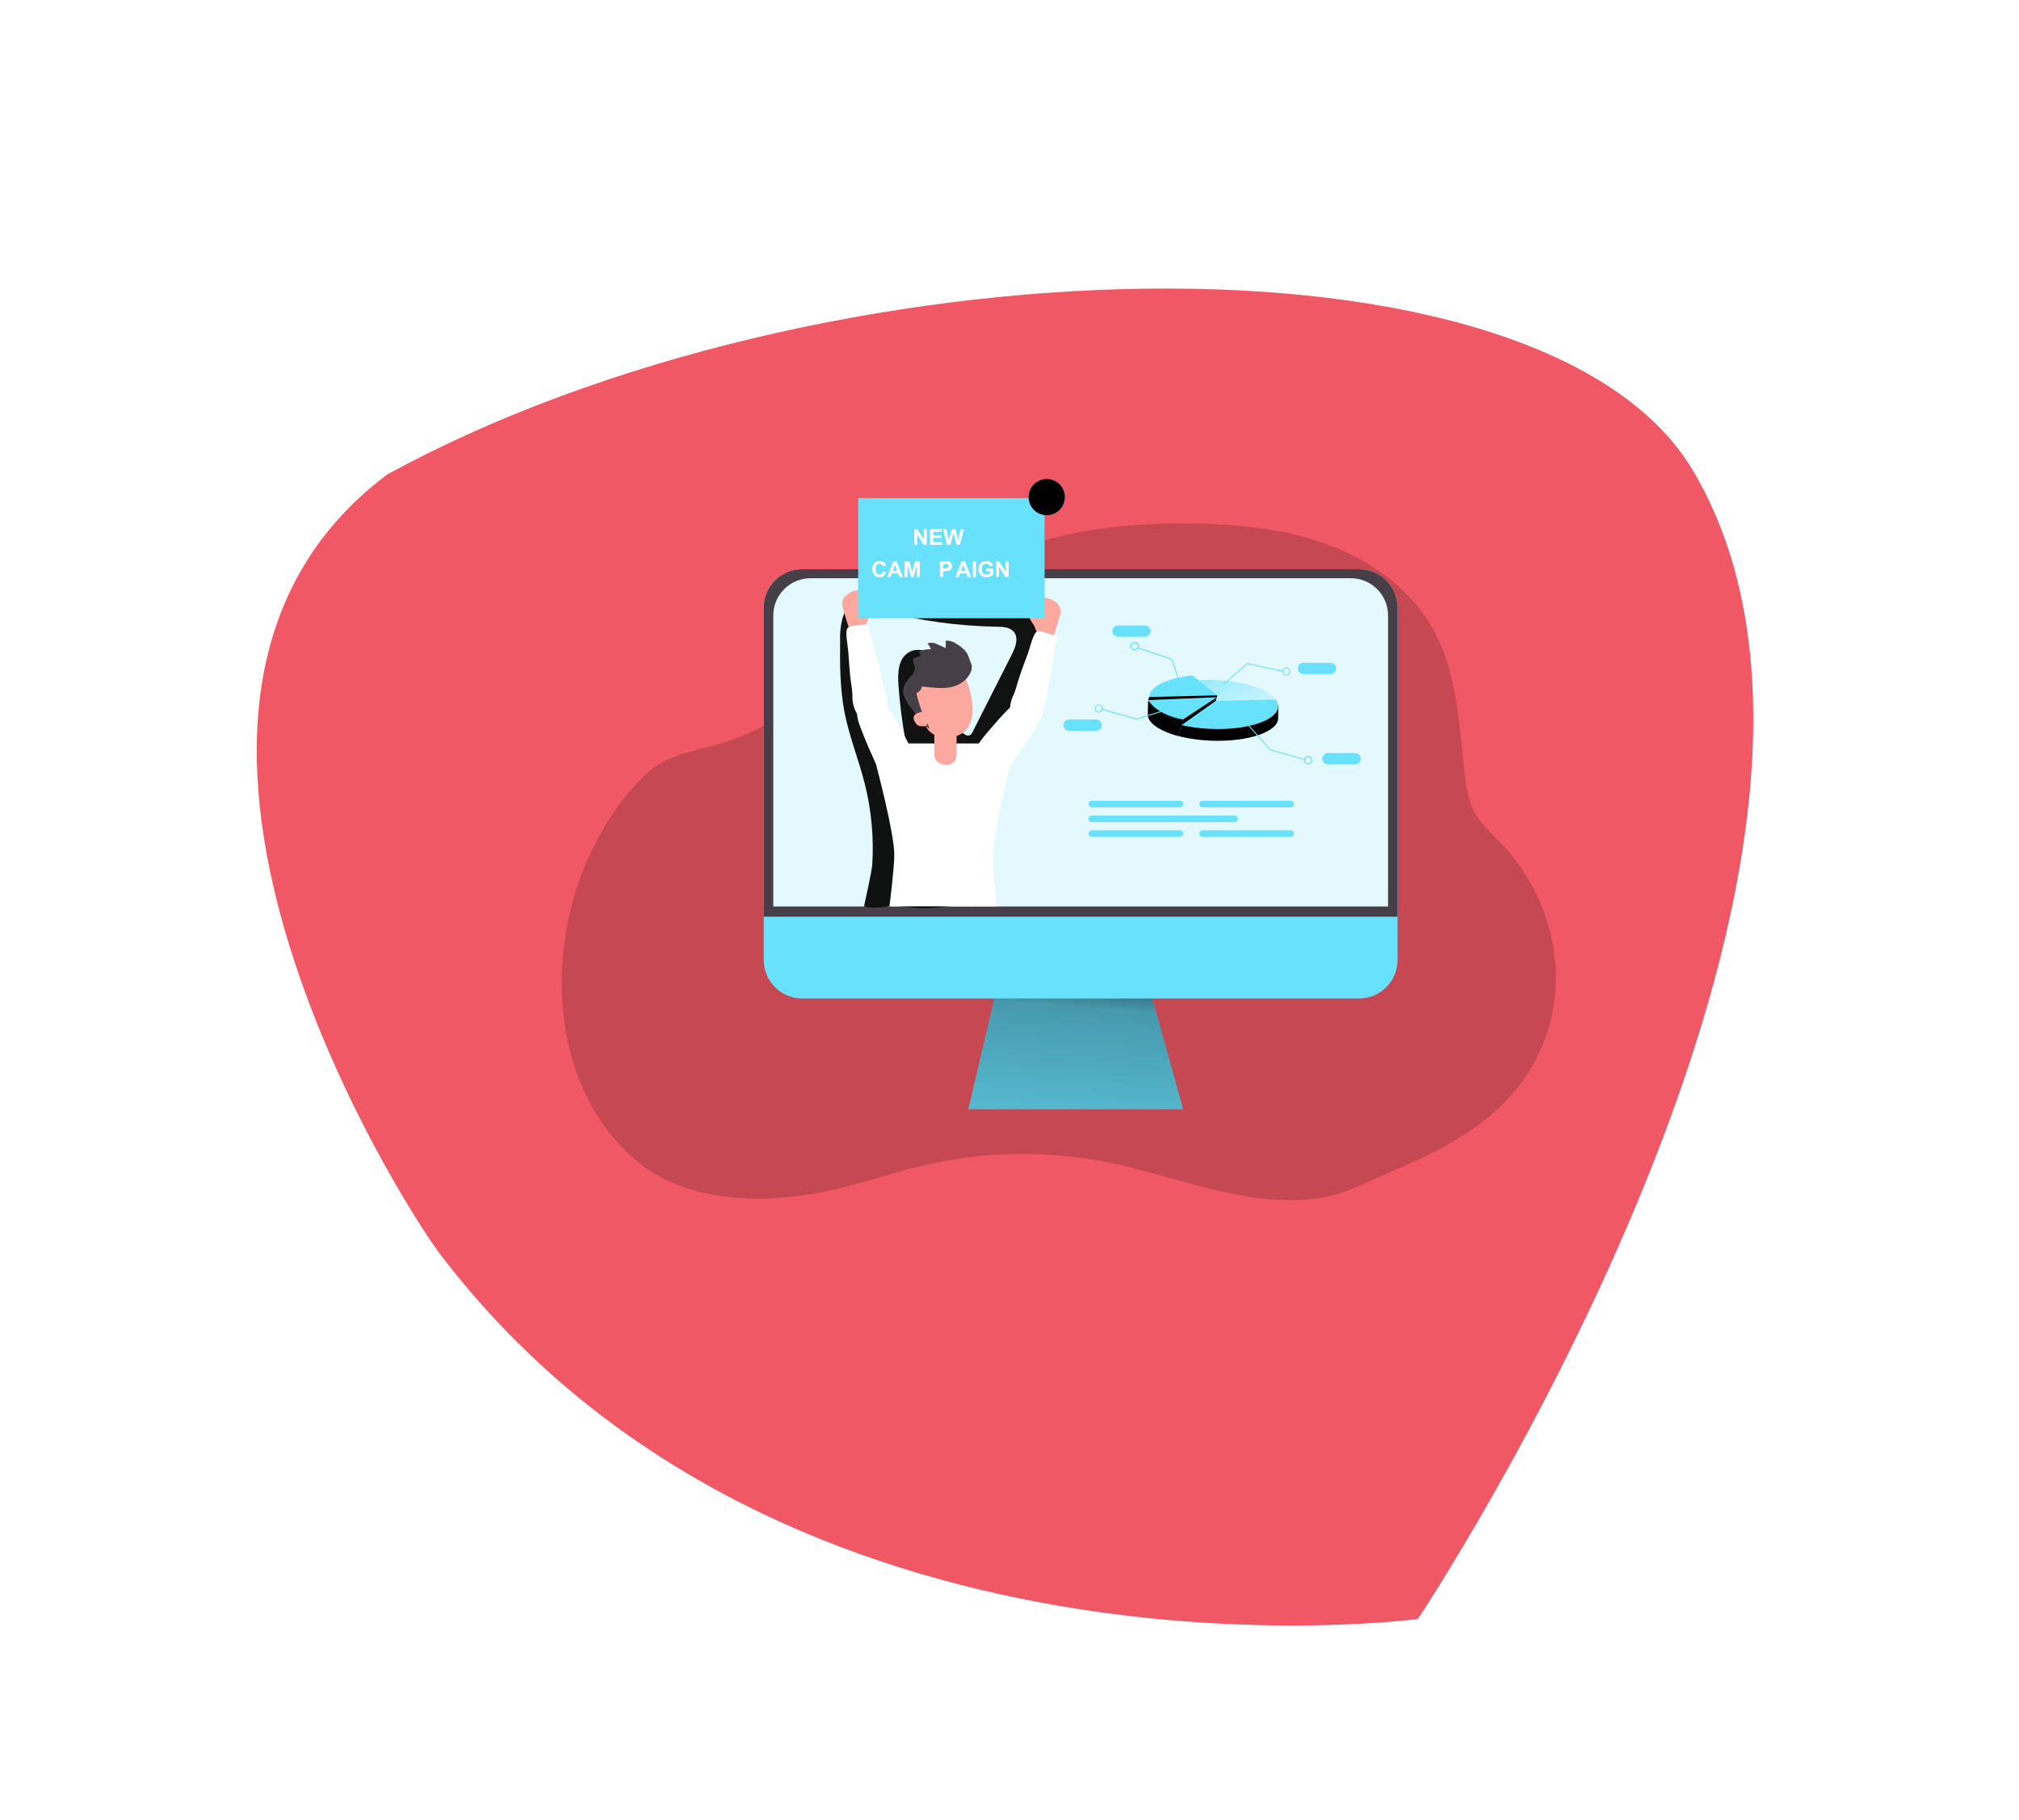 <svg width="974" height="878" viewBox="0 0 974 878" fill="none" xmlns="http://www.w3.org/2000/svg">
<g filter="url(#filter0_d)">
<path d="M816.712 224.001C744.61 100.649 394.947 111.668 187.141 225.32C40.907 334.867 193.298 575.38 213.08 601.303C378.382 817.922 683.713 776.685 683.713 776.685C683.713 776.685 926.76 412.271 816.712 224.001Z" fill="#F05865"/>
<path d="M816.712 224.001C744.61 100.649 394.947 111.668 187.141 225.32C40.907 334.867 193.298 575.38 213.08 601.303C378.382 817.922 683.713 776.685 683.713 776.685C683.713 776.685 926.76 412.271 816.712 224.001Z" stroke="#F05865"/>
</g>
<g clip-path="url(#clip0)">
<path opacity="0.18" d="M478.655 269.697C474.908 271.405 471.214 273.269 467.611 275.288C425.33 298.987 395.749 343.445 349.471 358.213C336.955 362.213 323.492 363.3 313.369 372.049C306.07 378.622 299.714 386.141 294.476 394.401C283.409 411.516 276.067 430.705 272.915 450.755C266.591 489.583 275.439 533.304 306.821 559.902C330.486 579.899 365.523 580.921 395.065 575.511C411.999 572.418 428.249 566.373 445.024 562.413C474.354 555.49 504.864 554.956 534.425 560.847C553.936 564.73 572.775 571.408 592.273 575.524C606.301 578.488 620.881 580.132 635.185 578.307C648.911 576.559 659.494 570.114 671.997 564.911C695.793 554.984 719.853 542.326 735.025 520.983C746.678 504.255 752.06 484.058 750.249 463.853C748.317 443.689 739.982 424.637 726.426 409.402C720.379 402.581 712.49 396.537 709.559 387.839C706.627 379.142 706.14 369.008 705.233 360.077C703.222 340.533 700.842 320.407 691.153 303.232C680.372 284.115 661.295 270.448 640.51 262.747C619.724 255.046 597.255 252.845 575.05 252.586C542.077 252.198 508.341 256.185 478.655 269.697Z" fill="black"/>
<path d="M467.143 535.219H570.784L552.447 469.347H482.609L467.143 535.219Z" fill="#68E1FD"/>
<path d="M467.143 535.219H570.784L552.447 469.347H482.609L467.143 535.219Z" fill="url(#paint0_linear)"/>
<path d="M674.208 293.253V463.201C674.208 468.131 672.249 472.858 668.762 476.343C665.275 479.829 660.545 481.787 655.613 481.787H387.02C382.091 481.783 377.365 479.824 373.88 476.338C370.396 472.853 368.439 468.128 368.439 463.201V293.253C368.439 288.324 370.398 283.597 373.885 280.111C377.372 276.626 382.102 274.668 387.034 274.668H655.599C658.042 274.666 660.462 275.145 662.72 276.079C664.977 277.012 667.029 278.38 668.757 280.106C670.485 281.832 671.856 283.882 672.791 286.138C673.727 288.393 674.208 290.811 674.208 293.253V293.253Z" fill="#68E1FD"/>
<path d="M674.208 293.253V442.291H368.439V293.253C368.439 288.323 370.397 283.594 373.884 280.106C377.371 276.619 382.101 274.658 387.034 274.654H655.599C660.533 274.661 665.262 276.623 668.75 280.11C672.238 283.596 674.201 288.323 674.208 293.253V293.253Z" fill="#473F47"/>
<path d="M669.61 296.856V437.369H373.064V296.856C373.076 294.5 373.553 292.169 374.467 289.998C375.381 287.826 376.715 285.855 378.391 284.199C380.067 282.542 382.054 281.232 384.237 280.343C386.421 279.454 388.758 279.004 391.115 279.018H651.559C653.917 279.004 656.254 279.454 658.437 280.343C660.62 281.232 662.607 282.542 664.283 284.199C665.96 285.855 667.293 287.826 668.207 289.998C669.121 292.169 669.598 294.5 669.61 296.856V296.856Z" fill="white"/>
<path opacity="0.18" d="M669.61 296.856V437.369H373.064V296.856C373.076 294.5 373.553 292.169 374.467 289.998C375.381 287.826 376.715 285.855 378.391 284.199C380.067 282.542 382.054 281.232 384.237 280.343C386.421 279.454 388.758 279.004 391.115 279.018H651.559C653.917 279.004 656.254 279.454 658.437 280.343C660.62 281.232 662.607 282.542 664.283 284.199C665.96 285.855 667.293 287.826 668.207 289.998C669.121 292.169 669.598 294.5 669.61 296.856V296.856Z" fill="#68E1FD"/>
<path d="M417.178 378.105C414.267 366.657 409.778 355.604 407.479 344.007C405.181 332.409 405.167 320.554 405.289 308.752C405.141 304.892 405.628 301.034 406.731 297.332C408.024 293.702 410.812 290.357 414.512 289.378L419.885 324.524C420.933 331.417 422.008 338.391 424.592 344.917C427.177 351.443 431.394 357.453 437.515 360.865C435.516 350.819 434.153 340.656 433.434 330.438C433.026 324.85 433.298 318.202 437.91 315.061C441.99 312.219 448.017 313.701 451.513 317.277C455.009 320.853 456.614 325.829 457.634 330.71C459.103 337.739 459.715 345.094 462.871 351.539C463.946 353.755 466.775 356.052 468.503 354.258C468.773 353.942 468.998 353.589 469.169 353.211L488.146 315.727C489.887 312.274 491.546 307.828 489.071 304.85C487.193 302.607 483.861 302.43 480.909 302.39C462.072 302.087 443.342 299.484 425.136 294.64C437.855 288.399 452.342 287.217 466.558 286.754C478.243 286.374 490.485 286.537 500.824 292.016C501.378 292.262 501.871 292.629 502.266 293.09C502.69 293.739 502.929 294.491 502.959 295.265C504.727 309.513 502.267 323.966 495.886 336.828C491.669 345.285 485.833 352.857 481.358 361.192C469.033 384.087 467.646 411.388 470.475 437.233C458.899 435.982 451.431 439.109 439.787 437.845C436.808 437.519 432.033 436.853 429.068 437.315C427.313 437.6 418.552 438.389 416.825 437.233C416.825 437.233 420.593 420.483 420.797 417.166C421.605 404.037 420.384 390.862 417.178 378.105V378.105Z" fill="url(#paint1_linear)"/>
<path d="M467.075 370.083C466 370.083 469.319 363.081 469.509 362.769C471.954 358.798 474.754 355.057 477.875 351.593C480.596 348.452 483.317 345.217 486.296 342.321C489.016 339.601 492.512 336.026 496.797 336.882C500.021 337.562 501.953 341.165 501.817 344.469C501.681 347.773 499.98 350.764 498.198 353.551C494.621 359.139 490.785 364.427 486.894 369.866L467.075 370.083Z" fill="white"/>
<path d="M442.276 373.849C443.31 374.081 441.501 366.521 441.392 366.181C439.813 361.798 437.842 357.566 435.502 353.537C433.461 349.88 431.516 346.182 429.163 342.661C427 339.479 424.361 335.224 419.994 335.21C416.702 335.21 414.063 338.337 413.519 341.586C412.975 344.836 414.023 348.14 415.192 351.226C417.546 357.439 420.212 363.462 422.919 369.485L442.276 373.849Z" fill="white"/>
<path d="M434.033 358.717H475.984C477.414 358.679 478.836 358.923 480.171 359.435C481.506 359.947 482.727 360.716 483.764 361.7C484.801 362.684 485.635 363.862 486.216 365.167C486.797 366.473 487.116 367.88 487.153 369.308V369.798C487.153 369.798 479.154 402.428 478.991 413.386C478.991 419.382 480.882 437.315 480.882 437.315H429.081C429.081 437.315 431.475 418.58 431.421 412.298C431.339 401.599 422.865 369.798 422.865 369.798C422.837 368.369 423.092 366.95 423.614 365.62C424.136 364.29 424.915 363.076 425.907 362.047C426.899 361.018 428.083 360.194 429.394 359.623C430.704 359.051 432.114 358.744 433.543 358.717H434.033Z" fill="white"/>
<path d="M511.271 297.087C511.648 295.924 511.723 294.684 511.488 293.484C511.133 292.404 510.46 291.456 509.557 290.765C508.447 289.81 507.14 289.111 505.73 288.716C504.32 288.321 502.84 288.241 501.395 288.481C500.793 288.577 500.22 288.81 499.722 289.161C499.271 289.546 498.889 290.006 498.593 290.52C497.124 292.818 495.614 295.592 496.566 298.148C497.247 299.378 497.991 300.571 498.797 301.723C499.232 302.553 499.45 303.477 499.858 304.32C500.905 306.441 504.932 309.283 507.394 307.706C508.618 306.931 509.081 304.293 509.53 303.015C510.155 301.112 510.754 299.113 511.271 297.087Z" fill="#FCA89E"/>
<path d="M406.663 293.444C406.279 292.282 406.204 291.04 406.446 289.841C406.801 288.76 407.474 287.813 408.377 287.121C409.487 286.167 410.794 285.467 412.204 285.072C413.614 284.678 415.094 284.597 416.539 284.837C417.141 284.933 417.714 285.166 418.212 285.517C418.664 285.903 419.045 286.362 419.341 286.877C420.797 289.174 422.32 291.934 421.368 294.504C420.687 295.734 419.943 296.928 419.137 298.08C418.702 298.909 418.484 299.834 418.076 300.677C417.029 302.797 413.002 305.639 410.527 304.062C409.316 303.287 408.853 300.649 408.404 299.371C407.765 297.468 407.167 295.469 406.663 293.444Z" fill="#FCA89E"/>
<path d="M461.47 364.835C461.316 366.072 460.686 367.2 459.713 367.98C458.74 368.759 457.501 369.129 456.26 369.009C451.118 368.765 450.737 364.835 450.737 364.835V344.442H461.47V364.835Z" fill="#FCA89E"/>
<path d="M450.737 354.516C450.737 354.516 457.457 364.985 461.47 359.954V351.797L450.737 354.516Z" fill="url(#paint2_linear)"/>
<path d="M446.221 349.322C448.942 357.643 462.273 357.888 466.748 351.28C469.346 347.446 469.659 342.457 468.843 337.902C468.124 333.407 466.749 329.041 464.762 324.945C463.402 322.362 462.041 320.064 458.872 319.697C455.309 319.464 451.755 320.257 448.629 321.981C445.667 323.577 443.348 326.149 442.066 329.258C440.785 332.368 440.618 335.826 441.596 339.044C442.128 340.657 442.806 342.218 443.623 343.707C444.645 345.503 445.514 347.381 446.221 349.322Z" fill="#FCA89E"/>
<path d="M468.353 324.129C467.781 325.514 466.939 326.771 465.877 327.827C463.69 329.917 460.902 331.268 457.906 331.689C453.539 332.382 449.105 331.607 444.697 331.254C444.596 331.961 444.3 332.626 443.84 333.174C443.381 333.721 442.778 334.13 442.099 334.353C442.765 337.427 443.652 340.448 444.752 343.395C445.84 346.277 447.391 348.955 448.561 351.77C444.929 349.268 442.14 344.972 439.487 341.532C438.083 339.886 436.958 338.021 436.155 336.012C435.753 335.006 435.598 333.918 435.702 332.84C435.806 331.761 436.166 330.723 436.753 329.812C437.402 328.739 438.125 327.713 438.916 326.74C440.128 325.848 440.978 324.55 441.31 323.083C441.474 321.546 440.603 320.064 440.481 318.514C440.441 318.295 440.479 318.069 440.589 317.875C440.726 317.73 440.9 317.627 441.093 317.576L444.235 316.407C443.95 315.754 443.58 315.141 443.133 314.585C444.978 313.611 447.047 313.142 449.132 313.226C448.709 312.249 448.155 311.334 447.486 310.506C448.188 310.226 448.942 310.102 449.697 310.144C450.451 310.187 451.187 310.394 451.853 310.751C453.322 311.322 454.737 312.029 456.151 312.722C456.283 311.544 456.305 310.356 456.219 309.174C458.087 309.021 459.945 309.558 461.443 310.683C462.966 311.539 464.344 312.631 465.524 313.919C466.364 314.864 466.994 315.976 467.374 317.182C467.755 318.541 468.448 319.656 468.734 320.975C468.924 322.041 468.791 323.139 468.353 324.129Z" fill="#473F47"/>
<path d="M443.337 343.857C442.868 343.935 442.419 344.107 442.017 344.361C441.615 344.616 441.269 344.948 440.997 345.339C440.7 345.969 440.656 346.689 440.875 347.351C441.107 347.996 441.453 348.595 441.895 349.119C442.13 349.434 442.409 349.714 442.725 349.948C443.267 350.257 443.883 350.413 444.507 350.397C444.992 350.424 445.478 350.424 445.963 350.397C446.209 350.393 446.451 350.332 446.67 350.22C446.903 350.047 447.075 349.804 447.16 349.526C447.5 348.512 447.5 347.414 447.16 346.399C446.937 345.443 446.468 344.562 445.799 343.843C445.187 343.232 444.167 343.626 443.337 343.857Z" fill="#FCA89E"/>
<path d="M488.377 336.57C487.474 338.802 487.088 341.21 487.248 343.612C487.468 345.203 488.158 346.692 489.23 347.888C490.302 349.084 491.707 349.933 493.265 350.326C494.823 350.719 496.463 350.638 497.974 350.093C499.486 349.549 500.8 348.566 501.749 347.27C503.012 345.243 503.816 342.964 504.102 340.594C506.224 329.445 508.147 318.27 509.87 307.067C507.884 306.536 501.708 303.736 500.035 304.85C498.362 305.965 496.729 313.008 495.954 315.075C494.593 318.677 493.233 322.28 492.009 325.951C490.785 329.296 490.05 333.415 488.377 336.57Z" fill="white"/>
<path d="M411.207 336.923C411.301 339.329 411.943 341.682 413.084 343.803C413.942 345.156 415.184 346.224 416.651 346.869C418.119 347.514 419.745 347.707 421.323 347.424C422.901 347.141 424.359 346.394 425.511 345.28C426.662 344.165 427.455 342.732 427.789 341.165C428.118 338.797 427.909 336.385 427.177 334.109C424.52 323.078 421.667 312.106 418.62 301.193C416.594 301.519 409.874 301.479 408.745 303.219C407.616 304.959 409.071 311.947 409.207 314.232C409.452 318.066 409.747 321.895 410.091 325.72C410.404 329.296 411.424 333.347 411.207 336.923Z" fill="white"/>
<path d="M503.925 240.297H413.995V298.297H503.925V240.297Z" fill="#68E1FD"/>
<path d="M441.062 262.887V255.311H442.55L445.651 260.37V255.311H447.073V262.887H445.538L442.483 257.946V262.887H441.062ZM448.695 262.887V255.311H454.313V256.592H450.225V258.272H454.029V259.549H450.225V261.611H454.458V262.887H448.695ZM456.83 262.887L455.021 255.311H456.587L457.729 260.515L459.114 255.311H460.934L462.262 260.603L463.425 255.311H464.965L463.125 262.887H461.502L459.993 257.223L458.489 262.887H456.83Z" fill="white"/>
<path d="M425.966 275.614L427.449 276.085C427.222 276.912 426.843 277.527 426.312 277.93C425.785 278.329 425.115 278.529 424.302 278.529C423.296 278.529 422.469 278.186 421.821 277.501C421.173 276.812 420.849 275.871 420.849 274.679C420.849 273.418 421.175 272.439 421.826 271.743C422.477 271.044 423.333 270.694 424.395 270.694C425.321 270.694 426.074 270.968 426.653 271.516C426.998 271.84 427.256 272.305 427.428 272.911L425.914 273.273C425.824 272.88 425.637 272.57 425.351 272.343C425.068 272.116 424.724 272.002 424.317 272.002C423.756 272.002 423.299 272.203 422.948 272.606C422.6 273.01 422.426 273.663 422.426 274.565C422.426 275.523 422.598 276.205 422.942 276.612C423.287 277.018 423.735 277.222 424.286 277.222C424.693 277.222 425.042 277.092 425.335 276.834C425.628 276.576 425.838 276.169 425.966 275.614ZM435.599 278.4H433.935L433.273 276.679H430.245L429.62 278.4H427.997L430.948 270.823H432.565L435.599 278.4ZM432.783 275.402L431.739 272.591L430.715 275.402H432.783ZM436.395 278.4V270.823H438.685L440.059 275.992L441.418 270.823H443.713V278.4H442.292V272.436L440.788 278.4H439.315L437.816 272.436V278.4H436.395Z" fill="white"/>
<path d="M453.453 278.4V270.823H455.907C456.838 270.823 457.444 270.861 457.727 270.937C458.161 271.051 458.524 271.299 458.817 271.681C459.11 272.06 459.256 272.551 459.256 273.154C459.256 273.619 459.172 274.01 459.003 274.327C458.834 274.644 458.619 274.894 458.357 275.077C458.099 275.256 457.835 275.375 457.566 275.433C457.201 275.506 456.672 275.542 455.98 275.542H454.982V278.4H453.453ZM454.982 272.105V274.255H455.82C456.422 274.255 456.826 274.215 457.029 274.136C457.232 274.057 457.391 273.933 457.504 273.764C457.621 273.595 457.68 273.399 457.68 273.175C457.68 272.899 457.599 272.672 457.437 272.493C457.275 272.314 457.07 272.202 456.822 272.157C456.64 272.122 456.273 272.105 455.721 272.105H454.982Z" fill="white"/>
<path d="M468.528 278.4H466.864L466.203 276.679H463.174L462.549 278.4H460.926L463.877 270.823H465.495L468.528 278.4ZM465.712 275.402L464.668 272.591L463.644 275.402H465.712ZM469.298 278.4V270.823H470.828V278.4H469.298ZM475.815 275.614V274.338H479.113V277.356C478.792 277.666 478.327 277.94 477.717 278.178C477.111 278.412 476.496 278.529 475.872 278.529C475.08 278.529 474.389 278.364 473.8 278.033C473.211 277.699 472.768 277.223 472.472 276.607C472.175 275.986 472.027 275.313 472.027 274.586C472.027 273.797 472.192 273.096 472.523 272.482C472.854 271.869 473.338 271.399 473.975 271.072C474.461 270.82 475.066 270.694 475.789 270.694C476.73 270.694 477.464 270.892 477.991 271.289C478.522 271.681 478.863 272.226 479.014 272.922L477.495 273.206C477.388 272.834 477.187 272.541 476.89 272.327C476.597 272.11 476.23 272.002 475.789 272.002C475.121 272.002 474.589 272.214 474.193 272.637C473.8 273.061 473.603 273.69 473.603 274.524C473.603 275.423 473.803 276.098 474.203 276.55C474.603 276.998 475.126 277.222 475.774 277.222C476.094 277.222 476.415 277.16 476.735 277.036C477.059 276.908 477.336 276.755 477.567 276.576V275.614H475.815ZM480.544 278.4V270.823H482.033L485.133 275.883V270.823H486.555V278.4H485.02L481.965 273.459V278.4H480.544Z" fill="white"/>
<path d="M504.973 248.591C509.803 248.591 513.719 244.677 513.719 239.849C513.719 235.021 509.803 231.107 504.973 231.107C500.142 231.107 496.226 235.021 496.226 239.849C496.226 244.677 500.142 248.591 504.973 248.591Z" fill="#68E1FD"/>
<path d="M504.973 248.591C509.803 248.591 513.719 244.677 513.719 239.849C513.719 235.021 509.803 231.107 504.973 231.107C500.142 231.107 496.226 235.021 496.226 239.849C496.226 244.677 500.142 248.591 504.973 248.591Z" fill="url(#paint3_linear)"/>
<path d="M569.22 386.371H526.751C525.88 386.371 525.173 387.077 525.173 387.948V387.962C525.173 388.833 525.88 389.539 526.751 389.539H569.22C570.091 389.539 570.798 388.833 570.798 387.962V387.948C570.798 387.077 570.091 386.371 569.22 386.371Z" fill="#68E1FD"/>
<path d="M622.625 386.371H580.157C579.285 386.371 578.579 387.077 578.579 387.948V387.962C578.579 388.833 579.285 389.539 580.157 389.539H622.625C623.497 389.539 624.203 388.833 624.203 387.962V387.948C624.203 387.077 623.497 386.371 622.625 386.371Z" fill="#68E1FD"/>
<path d="M595.623 393.509H526.751C525.88 393.509 525.173 394.215 525.173 395.086V395.1C525.173 395.971 525.88 396.677 526.751 396.677H595.623C596.495 396.677 597.201 395.971 597.201 395.1V395.086C597.201 394.215 596.495 393.509 595.623 393.509Z" fill="#68E1FD"/>
<path d="M569.22 400.633H526.751C525.88 400.633 525.173 401.339 525.173 402.21V402.224C525.173 403.095 525.88 403.801 526.751 403.801H569.22C570.091 403.801 570.798 403.095 570.798 402.224V402.21C570.798 401.339 570.091 400.633 569.22 400.633Z" fill="#68E1FD"/>
<path d="M622.625 400.633H580.157C579.285 400.633 578.579 401.339 578.579 402.21V402.224C578.579 403.095 579.285 403.801 580.157 403.801H622.625C623.497 403.801 624.203 403.095 624.203 402.224V402.21C624.203 401.339 623.497 400.633 622.625 400.633Z" fill="#68E1FD"/>
<path d="M584.795 357.385C567.424 356.827 553.508 351.09 553.726 344.591C553.726 344.142 553.903 338.636 554.039 338.201C554.039 338.201 554.746 338.391 554.746 338.378C556.746 332.572 569.424 333.307 585.557 333.823C599.732 334.285 612.178 333.606 615.96 338.555C616.817 339.669 616.667 345.434 616.626 346.631C616.409 353.075 602.166 357.956 584.795 357.385Z" fill="#68E1FD"/>
<path d="M584.795 357.385C567.424 356.827 553.508 351.09 553.726 344.591C553.726 344.142 553.971 337.956 553.971 337.956C555.97 332.151 569.424 333.307 585.557 333.878C599.732 334.34 612.763 335.564 616.572 340.512C616.572 340.512 616.667 345.488 616.572 346.685C616.409 353.075 602.166 357.956 584.795 357.385Z" fill="url(#paint4_linear)"/>
<path d="M584.727 351.715C567.37 351.158 553.74 345.543 553.957 339.03V337.752C555.957 331.947 569.329 327.637 585.476 328.154C599.636 328.616 611.498 332.518 615.28 337.467C616.094 338.449 616.537 339.686 616.531 340.961C616.341 347.501 602.085 352.327 584.727 351.715Z" fill="#68E1FD"/>
<path d="M615.293 337.508L586.482 338.187L553.944 338.949C553.903 338.565 553.903 338.177 553.944 337.793C555.467 333.375 563.466 329.744 574.443 328.575C578.103 328.197 581.785 328.07 585.462 328.195C599.691 328.602 611.512 332.559 615.293 337.508Z" fill="url(#paint5_linear)"/>
<path d="M569.968 349.894L586.482 338.187L553.944 338.949C553.944 338.949 552.311 345.488 569.968 349.894Z" fill="url(#paint6_linear)"/>
<path d="M587.23 335.523L554.393 336.284C554.433 335.824 554.515 335.369 554.637 334.924C556.161 330.519 564.323 327.08 575.205 325.883L587.23 335.523Z" fill="#68E1FD"/>
<path d="M586.482 338.188L587.23 335.523L554.393 336.284L586.482 338.188Z" fill="#68E1FD"/>
<path d="M586.482 338.188L587.23 335.523L554.393 336.284L553.971 337.793L586.482 338.188Z" fill="url(#paint7_linear)"/>
<path d="M569.968 349.894L570.73 347.161L586.972 336.42L586.482 338.187L569.968 349.894Z" fill="url(#paint8_linear)"/>
<path d="M586.972 336.42L553.971 337.78C553.971 337.78 557.358 344.713 570.73 347.147L586.972 336.42Z" fill="#68E1FD"/>
<path d="M570.73 347.161L568.513 355.155C568.513 355.155 554.909 351.729 553.78 345.42L553.971 337.793C553.971 337.793 557.916 346.427 570.73 347.161Z" fill="#68E1FD"/>
<path d="M570.73 347.161L568.513 355.155C568.513 355.155 554.909 351.729 553.78 345.42L553.971 337.793C553.971 337.793 557.916 346.427 570.73 347.161Z" fill="url(#paint9_linear)"/>
<path d="M569.832 332.586L565.221 318.365L548.53 312.682L548.679 312.247L565.588 318.011L565.615 318.12L570.267 332.45L569.832 332.586Z" fill="#68E1FD"/>
<path d="M546.816 313.647C546.307 313.537 545.863 313.23 545.581 312.792C545.299 312.355 545.202 311.824 545.312 311.315C545.423 310.807 545.73 310.363 546.168 310.081C546.605 309.799 547.137 309.703 547.645 309.813H547.863C548.372 309.923 548.816 310.23 549.098 310.668C549.38 311.105 549.476 311.636 549.366 312.145C549.256 312.653 548.949 313.097 548.511 313.379C548.074 313.66 547.542 313.757 547.033 313.647H546.816ZM547.754 310.316C547.467 310.236 547.162 310.243 546.878 310.335C546.595 310.428 546.345 310.603 546.161 310.838C545.976 311.072 545.866 311.356 545.843 311.654C545.82 311.951 545.886 312.249 546.032 312.509C546.178 312.769 546.398 312.98 546.664 313.115C546.931 313.25 547.231 313.303 547.527 313.268C547.824 313.233 548.103 313.11 548.33 312.916C548.557 312.723 548.721 312.466 548.802 312.179C548.894 311.8 548.837 311.401 548.642 311.064C548.446 310.727 548.129 310.479 547.754 310.37V310.316Z" fill="#68E1FD"/>
<path d="M590.495 330.234L590.196 329.894L601.663 319.942L601.772 319.969L619.116 323.735L619.021 324.184L601.786 320.431L590.495 330.234Z" fill="#68E1FD"/>
<path d="M619.959 325.883C619.458 325.744 619.032 325.412 618.776 324.96C618.519 324.507 618.453 323.971 618.592 323.47C618.731 322.969 619.064 322.543 619.516 322.287C619.969 322.031 620.505 321.965 621.007 322.104C621.505 322.249 621.926 322.584 622.18 323.036C622.435 323.489 622.502 324.023 622.367 324.524V324.524C622.227 325.023 621.895 325.446 621.444 325.701C620.993 325.955 620.459 326.021 619.959 325.883V325.883ZM620.884 322.539C620.596 322.457 620.289 322.462 620.004 322.555C619.719 322.648 619.468 322.823 619.283 323.059C619.098 323.295 618.987 323.581 618.966 323.88C618.944 324.179 619.011 324.478 619.16 324.738C619.308 324.998 619.531 325.209 619.8 325.342C620.068 325.475 620.371 325.526 620.668 325.487C620.965 325.448 621.244 325.321 621.469 325.123C621.695 324.925 621.855 324.664 621.932 324.374C622.029 323.992 621.974 323.588 621.778 323.245C621.583 322.903 621.263 322.65 620.884 322.539V322.539Z" fill="#68E1FD"/>
<path d="M630.57 368.778C630.189 368.681 629.845 368.475 629.58 368.185C629.315 367.895 629.141 367.534 629.079 367.147C629.017 366.759 629.07 366.362 629.231 366.004C629.391 365.646 629.654 365.342 629.985 365.132C630.316 364.921 630.702 364.811 631.095 364.816C631.487 364.822 631.87 364.942 632.195 365.162C632.52 365.382 632.774 365.692 632.925 366.054C633.076 366.417 633.118 366.815 633.045 367.201C633.045 367.269 633.045 367.351 633.045 367.419C632.977 367.673 632.857 367.911 632.695 368.119C632.532 368.326 632.328 368.498 632.097 368.625C631.866 368.752 631.612 368.831 631.349 368.858C631.087 368.884 630.821 368.857 630.57 368.778V368.778ZM631.495 365.447C631.207 365.367 630.902 365.374 630.619 365.467C630.335 365.559 630.085 365.734 629.901 365.969C629.717 366.204 629.606 366.488 629.583 366.785C629.56 367.083 629.626 367.38 629.772 367.64C629.919 367.9 630.139 368.111 630.405 368.246C630.671 368.381 630.971 368.435 631.268 368.399C631.564 368.364 631.843 368.242 632.07 368.048C632.297 367.854 632.461 367.597 632.542 367.31V367.31C632.647 366.928 632.598 366.52 632.404 366.174C632.211 365.828 631.889 365.572 631.508 365.461L631.495 365.447Z" fill="#68E1FD"/>
<path d="M629.359 366.644L612.668 361.994L612.614 361.953L599.092 346.698L599.432 346.399L612.913 361.6L629.481 366.209L629.359 366.644Z" fill="#68E1FD"/>
<path d="M529.526 343.735C529.154 343.629 528.821 343.416 528.57 343.122C528.319 342.827 528.16 342.465 528.115 342.081C528.069 341.697 528.139 341.308 528.314 340.963C528.49 340.619 528.763 340.333 529.101 340.144C529.438 339.955 529.824 339.869 530.21 339.899C530.596 339.928 530.964 340.072 531.269 340.31C531.573 340.549 531.8 340.872 531.921 341.24C532.042 341.607 532.051 342.002 531.947 342.375C531.88 342.625 531.763 342.858 531.605 343.062C531.446 343.266 531.248 343.436 531.022 343.563C530.797 343.689 530.548 343.77 530.292 343.799C530.035 343.829 529.774 343.807 529.526 343.735V343.735ZM530.465 340.39C530.177 340.31 529.872 340.317 529.589 340.409C529.305 340.502 529.055 340.677 528.871 340.912C528.687 341.146 528.576 341.43 528.553 341.728C528.53 342.025 528.596 342.323 528.743 342.583C528.889 342.843 529.109 343.054 529.375 343.189C529.641 343.324 529.941 343.377 530.238 343.342C530.534 343.307 530.813 343.184 531.04 342.99C531.267 342.797 531.431 342.54 531.512 342.253C531.617 341.867 531.566 341.455 531.37 341.107C531.174 340.758 530.849 340.501 530.465 340.39V340.39Z" fill="#68E1FD"/>
<path d="M548.366 347.174L531.662 342.525L531.784 342.089L548.366 346.698L567.764 340.635L567.9 341.07L548.366 347.174Z" fill="#68E1FD"/>
<path d="M640.636 363.367H653.722C654.444 363.367 655.136 363.654 655.646 364.163C656.156 364.673 656.443 365.365 656.443 366.086C656.443 366.807 656.156 367.499 655.646 368.009C655.136 368.519 654.444 368.805 653.722 368.805H640.636C639.914 368.805 639.222 368.519 638.712 368.009C638.202 367.499 637.915 366.807 637.915 366.086C637.915 365.365 638.202 364.673 638.712 364.163C639.222 363.654 639.914 363.367 640.636 363.367Z" fill="#68E1FD"/>
<path d="M628.815 319.806H641.86C642.582 319.806 643.274 320.092 643.784 320.602C644.294 321.112 644.581 321.804 644.581 322.525C644.581 323.246 644.294 323.938 643.784 324.448C643.274 324.958 642.582 325.244 641.86 325.244H628.774C628.053 325.244 627.361 324.958 626.85 324.448C626.34 323.938 626.053 323.246 626.053 322.525C626.053 322.165 626.125 321.808 626.264 321.475C626.404 321.142 626.608 320.841 626.865 320.588C627.122 320.335 627.426 320.135 627.761 320.001C628.096 319.867 628.454 319.801 628.815 319.806Z" fill="#68E1FD"/>
<path d="M539.293 301.805H552.379C553.101 301.805 553.793 302.091 554.303 302.601C554.813 303.111 555.1 303.803 555.1 304.524C555.1 305.245 554.813 305.937 554.303 306.447C553.793 306.957 553.101 307.243 552.379 307.243H539.293C538.572 307.243 537.88 306.957 537.369 306.447C536.859 305.937 536.573 305.245 536.573 304.524C536.573 303.803 536.859 303.111 537.369 302.601C537.88 302.091 538.572 301.805 539.293 301.805Z" fill="#68E1FD"/>
<path d="M515.733 347.147H528.819C529.54 347.147 530.232 347.434 530.743 347.944C531.253 348.454 531.539 349.145 531.539 349.866C531.539 350.587 531.253 351.279 530.743 351.789C530.232 352.299 529.54 352.585 528.819 352.585H515.733C515.011 352.585 514.319 352.299 513.809 351.789C513.299 351.279 513.012 350.587 513.012 349.866C513.012 349.145 513.299 348.454 513.809 347.944C514.319 347.434 515.011 347.147 515.733 347.147V347.147Z" fill="#68E1FD"/>
</g>
<defs>
<filter id="filter0_d" x="119.859" y="135.227" width="729.954" height="653.091" filterUnits="userSpaceOnUse" color-interpolation-filters="sRGB">
<feFlood flood-opacity="0" result="BackgroundImageFix"/>
<feColorMatrix in="SourceAlpha" type="matrix" values="0 0 0 0 0 0 0 0 0 0 0 0 0 0 0 0 0 0 127 0"/>
<feOffset dy="4"/>
<feGaussianBlur stdDeviation="2"/>
<feColorMatrix type="matrix" values="0 0 0 0 0 0 0 0 0 0 0 0 0 0 0 0 0 0 0.25 0"/>
<feBlend mode="normal" in2="BackgroundImageFix" result="effect1_dropShadow"/>
<feBlend mode="normal" in="SourceGraphic" in2="effect1_dropShadow" result="shape"/>
</filter>
<linearGradient id="paint0_linear" x1="524.928" y1="454.799" x2="513.799" y2="604.885" gradientUnits="userSpaceOnUse">
<stop offset="0.01"/>
<stop offset="0.08" stop-opacity="0.69"/>
<stop offset="0.21" stop-opacity="0.32"/>
<stop offset="1" stop-opacity="0"/>
</linearGradient>
<linearGradient id="paint1_linear" x1="20712.2" y1="-6812.17" x2="-10834.9" y2="-75087.6" gradientUnits="userSpaceOnUse">
<stop offset="0.01"/>
<stop offset="0.08" stop-opacity="0.69"/>
<stop offset="0.21" stop-opacity="0.32"/>
<stop offset="1" stop-opacity="0"/>
</linearGradient>
<linearGradient id="paint2_linear" x1="2126.88" y1="-1751.81" x2="2088.99" y2="-1390.43" gradientUnits="userSpaceOnUse">
<stop offset="0.01"/>
<stop offset="0.08" stop-opacity="0.69"/>
<stop offset="0.21" stop-opacity="0.32"/>
<stop offset="1" stop-opacity="0"/>
</linearGradient>
<linearGradient id="paint3_linear" x1="3639.14" y1="-4739.21" x2="4338.66" y2="-4565.07" gradientUnits="userSpaceOnUse">
<stop offset="0.01"/>
<stop offset="0.08" stop-opacity="0.69"/>
<stop offset="0.21" stop-opacity="0.32"/>
<stop offset="1" stop-opacity="0"/>
</linearGradient>
<linearGradient id="paint4_linear" x1="32803.5" y1="1774.56" x2="34193.2" y2="-1842.68" gradientUnits="userSpaceOnUse">
<stop offset="0.01"/>
<stop offset="0.08" stop-opacity="0.69"/>
<stop offset="0.21" stop-opacity="0.32"/>
<stop offset="1" stop-opacity="0"/>
</linearGradient>
<linearGradient id="paint5_linear" x1="594.566" y1="371.576" x2="570.648" y2="307.81" gradientUnits="userSpaceOnUse">
<stop offset="0.01" stop-color="white"/>
<stop offset="1" stop-color="white" stop-opacity="0"/>
</linearGradient>
<linearGradient id="paint6_linear" x1="16846" y1="1128.43" x2="17195" y2="204.708" gradientUnits="userSpaceOnUse">
<stop offset="0.01"/>
<stop offset="0.08" stop-opacity="0.69"/>
<stop offset="0.21" stop-opacity="0.32"/>
<stop offset="1" stop-opacity="0"/>
</linearGradient>
<linearGradient id="paint7_linear" x1="16394.8" y1="4172.38" x2="16364" y2="4319.77" gradientUnits="userSpaceOnUse">
<stop offset="0.01"/>
<stop offset="0.08" stop-opacity="0.69"/>
<stop offset="0.21" stop-opacity="0.32"/>
<stop offset="1" stop-opacity="0"/>
</linearGradient>
<linearGradient id="paint8_linear" x1="9783.99" y1="-1803.19" x2="9777.55" y2="-1519.25" gradientUnits="userSpaceOnUse">
<stop offset="0.01"/>
<stop offset="0.08" stop-opacity="0.69"/>
<stop offset="0.21" stop-opacity="0.32"/>
<stop offset="1" stop-opacity="0"/>
</linearGradient>
<linearGradient id="paint9_linear" x1="9677.23" y1="-3198.6" x2="10892.1" y2="-2824.69" gradientUnits="userSpaceOnUse">
<stop offset="0.01"/>
<stop offset="0.08" stop-opacity="0.69"/>
<stop offset="0.21" stop-opacity="0.32"/>
<stop offset="1" stop-opacity="0"/>
</linearGradient>
<clipPath id="clip0">
<rect width="496.226" height="373.805" fill="white" transform="translate(271 218)"/>
</clipPath>
</defs>
</svg>
